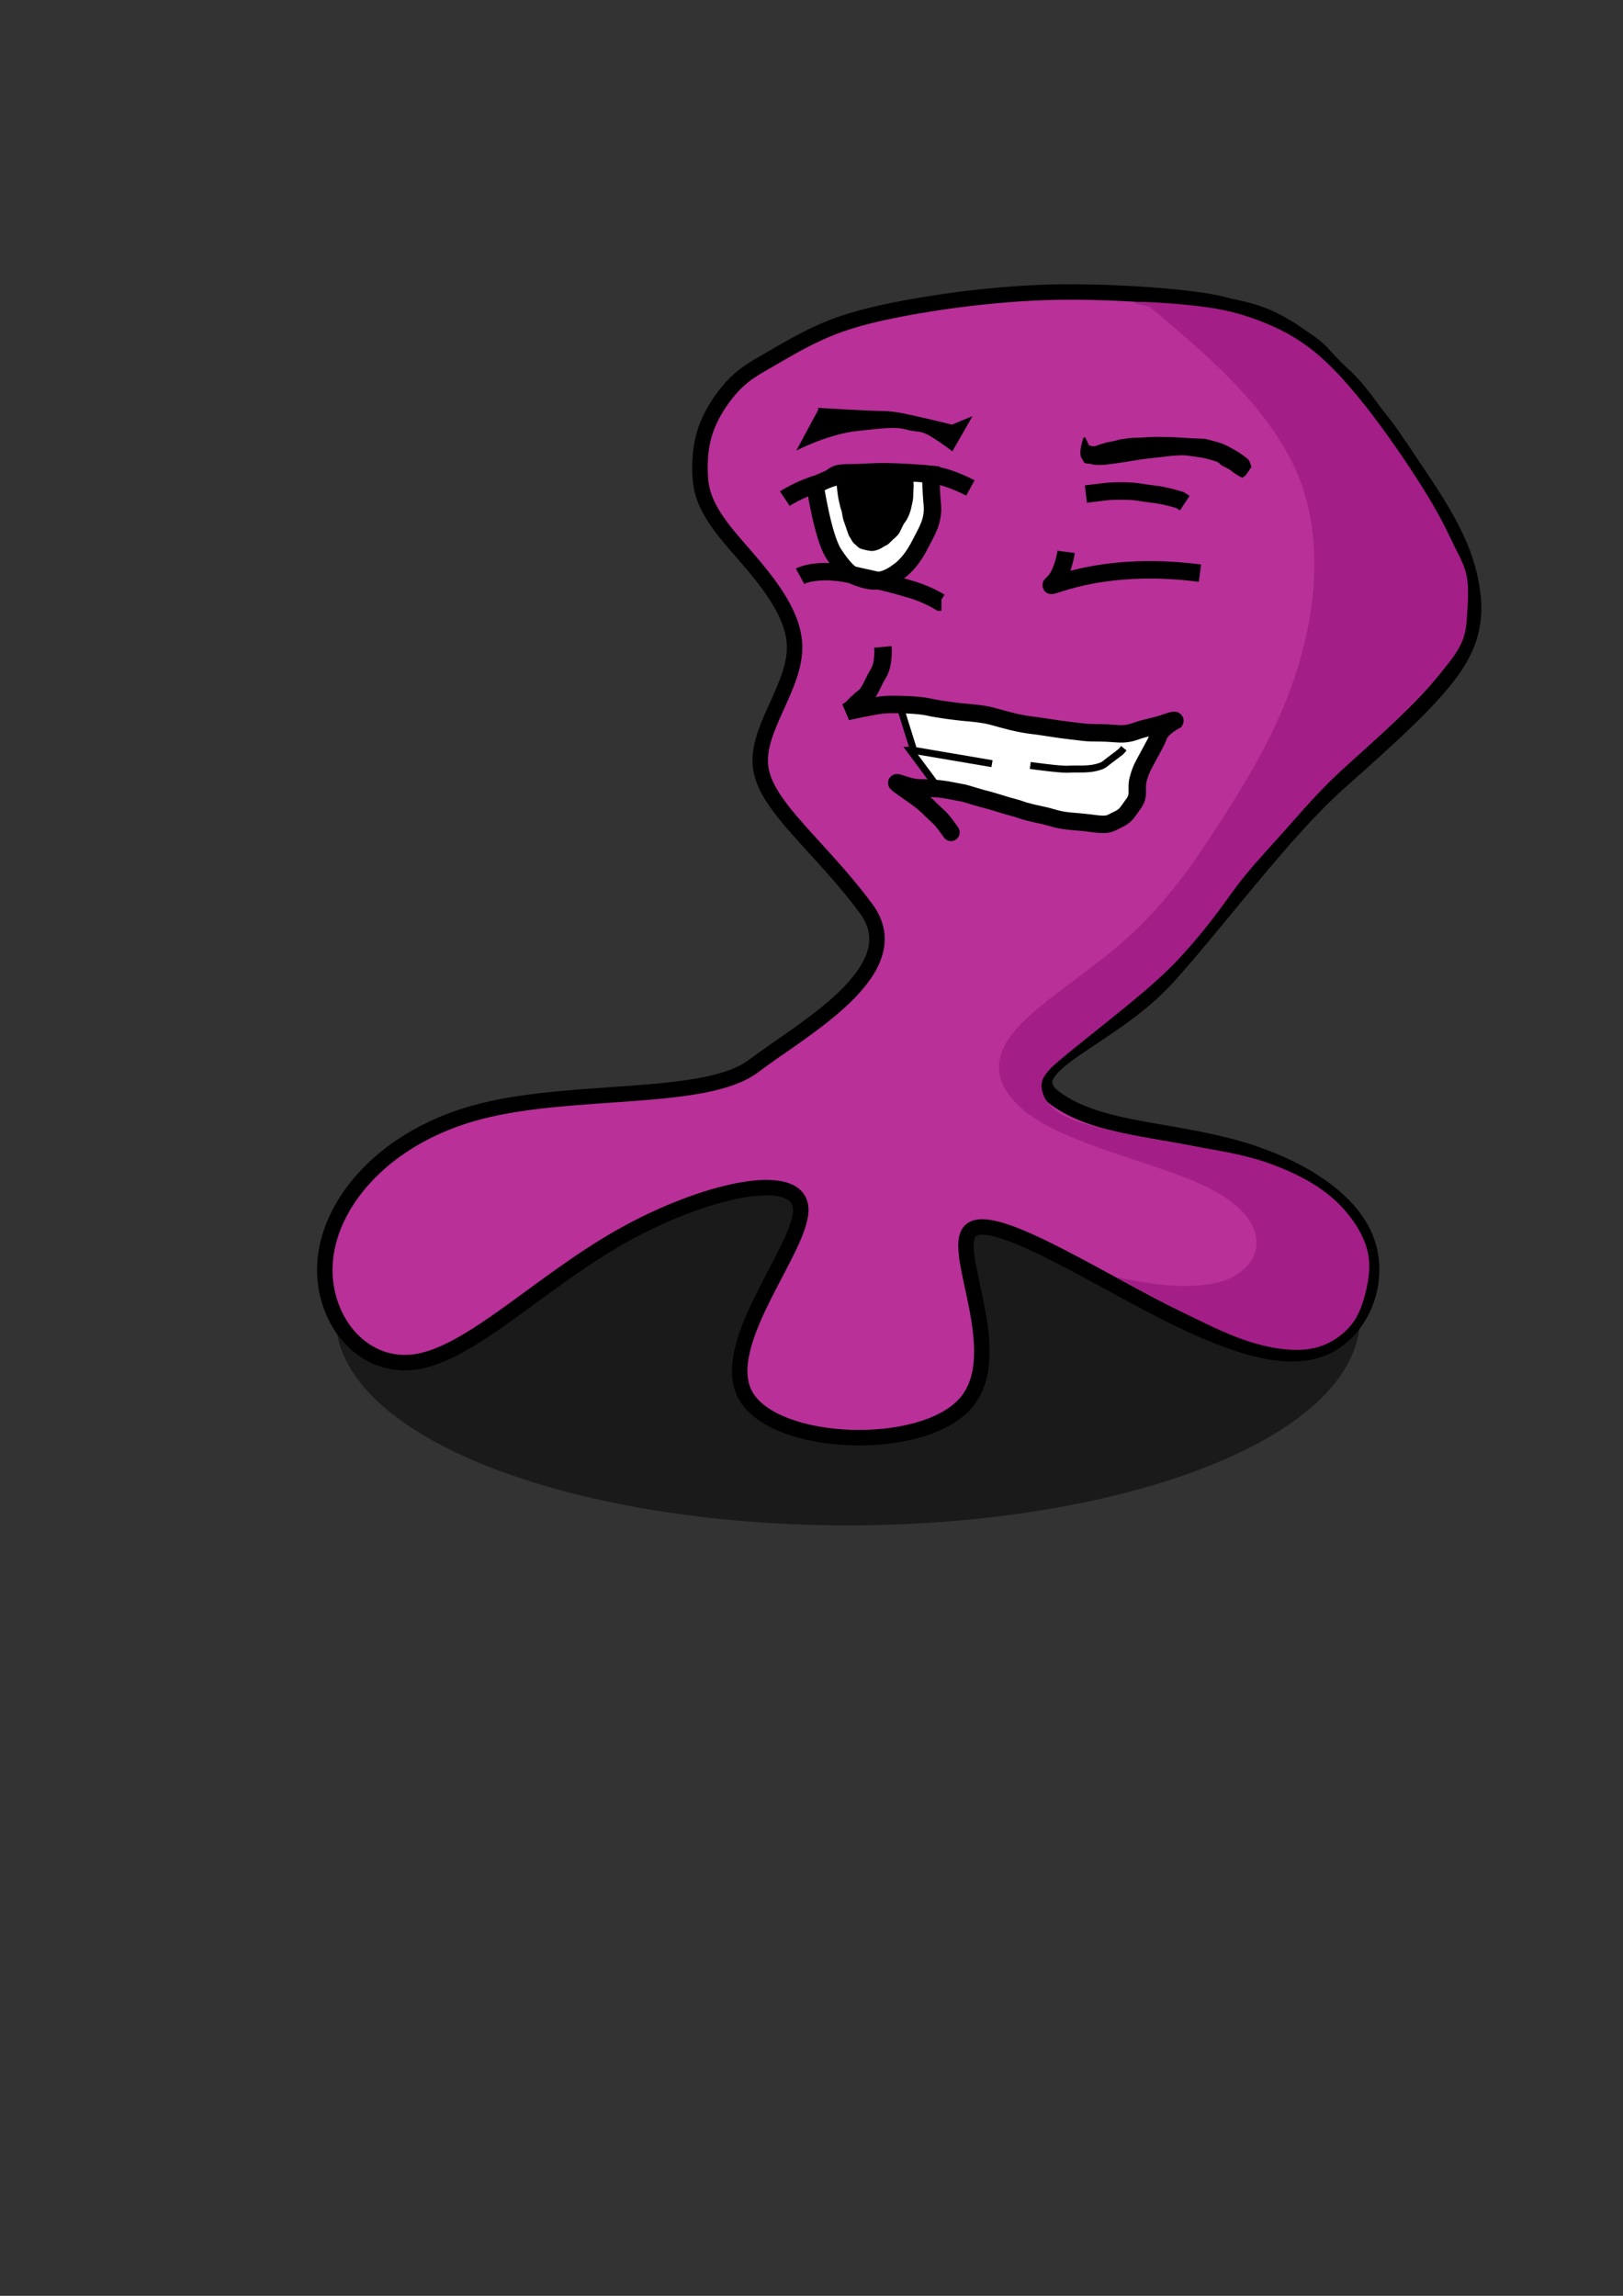 <?xml version="1.0" encoding="UTF-8" standalone="no"?>
<!-- Created with Inkscape (http://www.inkscape.org/) -->

<svg
   xmlns:osb="http://www.openswatchbook.org/uri/2009/osb"
   xmlns:dc="http://purl.org/dc/elements/1.1/"
   xmlns:cc="http://creativecommons.org/ns#"
   xmlns:rdf="http://www.w3.org/1999/02/22-rdf-syntax-ns#"
   xmlns:svg="http://www.w3.org/2000/svg"
   xmlns="http://www.w3.org/2000/svg"
   xmlns:sodipodi="http://sodipodi.sourceforge.net/DTD/sodipodi-0.dtd"
   xmlns:inkscape="http://www.inkscape.org/namespaces/inkscape"
   width="210mm"
   height="297mm"
   viewBox="0 0 210 297"
   version="1.1"
   id="svg1599"
   inkscape:version="0.92.2 (unknown)"
   sodipodi:docname="slime_1.2.svg">
  <rect x="0" y="0" width="210" height="297" fill="#333333" stroke="none"/>
  <defs
     id="defs1593">
    <inkscape:path-effect
       effect="bspline"
       id="path-effect9159"
       is_visible="true"
       weight="33.333"
       steps="2"
       helper_size="0"
       apply_no_weight="true"
       apply_with_weight="true"
       only_selected="false" />
    <inkscape:path-effect
       effect="bspline"
       id="path-effect9147"
       is_visible="true"
       weight="33.333"
       steps="2"
       helper_size="0"
       apply_no_weight="true"
       apply_with_weight="true"
       only_selected="false" />
    <inkscape:path-effect
       effect="bspline"
       id="path-effect9143"
       is_visible="true"
       weight="33.333"
       steps="2"
       helper_size="0"
       apply_no_weight="true"
       apply_with_weight="true"
       only_selected="false" />
    <inkscape:path-effect
       effect="bspline"
       id="path-effect9139"
       is_visible="true"
       weight="33.333"
       steps="2"
       helper_size="0"
       apply_no_weight="true"
       apply_with_weight="true"
       only_selected="false" />
    <marker
       style="overflow:visible"
       id="DistanceStart"
       refX="0.0"
       refY="0.0"
       orient="auto"
       inkscape:stockid="DistanceStart"
       inkscape:isstock="true">
      <g
         id="g2300"
         style="stroke:#000000;stroke-opacity:1;fill:#921676;fill-opacity:1">
        <path
           style="fill:#921676;stroke:#000000;stroke-width:1.15;stroke-linecap:square;stroke-opacity:1;fill-opacity:1"
           d="M 0,0 L 2,0"
           id="path2306" />
        <path
           style="fill:#921676;fill-rule:evenodd;stroke:#000000;stroke-opacity:1;fill-opacity:1"
           d="M 0,0 L 13,4 L 9,0 13,-4 L 0,0 z "
           id="path2302" />
        <path
           style="fill:#921676;stroke:#000000;stroke-width:1;stroke-linecap:square;stroke-opacity:1;fill-opacity:1"
           d="M 0,-4 L 0,40"
           id="path2304" />
      </g>
    </marker>
    <linearGradient
       id="linearGradient2262"
       osb:paint="solid">
      <stop
         style="stop-color:#8b2975;stop-opacity:1;"
         offset="0"
         id="stop2260" />
    </linearGradient>
    <inkscape:path-effect
       effect="bspline"
       id="path-effect573"
       is_visible="true"
       weight="33.333"
       steps="2"
       helper_size="0"
       apply_no_weight="true"
       apply_with_weight="true"
       only_selected="false" />
    <inkscape:path-effect
       effect="bspline"
       id="path-effect573-5"
       is_visible="true"
       weight="33.333"
       steps="2"
       helper_size="0"
       apply_no_weight="true"
       apply_with_weight="true"
       only_selected="false" />
  </defs>
  <sodipodi:namedview
     id="base"
     pagecolor="#ffffff"
     bordercolor="#666666"
     borderopacity="1.0"
     inkscape:pageopacity="0.0"
     inkscape:pageshadow="2"
     inkscape:zoom="0.5"
     inkscape:cx="114.82101"
     inkscape:cy="718.86075"
     inkscape:document-units="mm"
     inkscape:current-layer="layer1"
     showgrid="false"
     inkscape:window-width="1309"
     inkscape:window-height="747"
     inkscape:window-x="57"
     inkscape:window-y="21"
     inkscape:window-maximized="1"
     inkscape:snap-nodes="false"
     inkscape:snap-others="true"
     inkscape:snap-global="false"
     inkscape:object-paths="true"
     inkscape:snap-grids="false"
     inkscape:snap-to-guides="false"
     inkscape:snap-intersection-paths="true"
     inkscape:object-nodes="false"
     inkscape:snap-center="false" />
  <g
     inkscape:label="Layer 1"
     inkscape:groupmode="layer"
     id="layer1">
    <g
       id="g9178"
       transform="translate(-3.175,-8.996)">
      <g
         transform="translate(14.567,-9.949)"
         id="g1075">
        <ellipse
           style="opacity:1;fill:#1a1a1a;fill-opacity:1;stroke:#1a1a1a;stroke-width:2.5;stroke-linejoin:round;stroke-miterlimit:4;stroke-dasharray:none;stroke-opacity:1"
           id="path2266"
           cx="98.303"
           cy="189.453"
           rx="65.022"
           ry="25.577" />
        <g
           id="g1476"
           transform="matrix(0.903,0,0,0.903,678.312,227.06)">
          <g
             id="g9181" />
        </g>
      </g>
      <g
         id="g9210">
        <path
           sodipodi:nodetypes="csscccsccccssssssssscsscssscsscccsscc"
           inkscape:connector-curvature="0"
           id="path571"
           d="m -587.889,-186.669 c -3.949,-1.267 -16.508,-2.13 -24.824,-1.949 -8.317,0.182 -16.824,1.372 -22.585,2.511 -5.761,1.14 -8.775,2.229 -11.426,3.464 -2.651,1.235 -4.939,2.615 -6.828,3.704 -1.889,1.09 -3.377,1.888 -4.903,3.414 -1.525,1.525 -3.087,3.777 -3.977,5.992 -0.89,2.216 -1.108,4.394 -1.053,6.664 0.054,2.27 0.381,4.63 3.704,8.771 3.323,4.14 9.642,10.06 9.842,16.07 0.2,6.01 -5.72,12.111 -4.83,17.695 0.89,5.583 8.59,11.234 15.099,20.057 6.509,8.823 -9.279,17.299 -16.123,22.51 -6.844,5.211 -25.849,3.053 -39.258,6.544 -13.409,3.49 -21.219,12.63 -22.112,21.025 -0.893,8.396 5.133,16.049 13.037,14.809 7.904,-1.24 17.689,-11.371 29.356,-17.958 11.667,-6.587 25.215,-9.629 25.706,-4.127 0.491,5.502 -12.076,19.548 -7.878,26.956 4.198,7.407 25.16,8.176 31.444,1.152 6.283,-7.023 -2.112,-21.838 0.729,-24.759 2.841,-2.921 16.917,6.051 27.73,11.549 10.813,5.498 18.362,7.522 23.51,4.922 5.148,-2.6 7.895,-9.825 5.263,-15.793 -2.632,-5.968 -10.644,-10.68 -20.121,-13.017 -9.477,-2.337 -18.376,-2.363 -24.233,-6.684 -6.087,-4.492 7.878,-8.175 16.159,-17.366 7.374,-8.184 16.713,-20.874 24.382,-27.7 7.669,-6.825 13.145,-11.737 16.371,-16.222 3.225,-4.484 3.37,-8.334 2.826,-11.784 -0.545,-3.45 -1.78,-6.501 -3.45,-9.551 -1.671,-3.051 -3.777,-6.101 -5.381,-8.487 -1.604,-2.385 -2.827,-4.297 -4.389,-6.222 -1.562,-1.925 -2.953,-4.269 -5.313,-6.376 -1.2,-1.071 -2.023,-2.012 -3.048,-3.123 -1.118,-1.212 -2.695,-2.054 -4.23,-3.181 -3.881,-2.425 -5.997,-2.824 -9.196,-3.514 z"
           style="fill:#b83098;fill-opacity:1;stroke:#000000;stroke-width:2.216;stroke-linecap:butt;stroke-linejoin:miter;stroke-miterlimit:4;stroke-dasharray:none;stroke-opacity:1"
           transform="matrix(0.903,0,0,0.903,692.879,217.112)" />
        <path
           style="fill:none;stroke:#000000;stroke-width:2.5;stroke-linecap:butt;stroke-linejoin:miter;stroke-miterlimit:4;stroke-dasharray:none;stroke-opacity:1"
           d="m -651.337,-159.036 c 0,0 1.961,-1.307 4.794,-2.179 2.833,-0.872 1.525,-1.525 4.576,-1.525 3.051,0 4.576,-0.218 7.191,0 2.615,0.218 3.268,0 5.448,0.436 2.179,0.436 4.576,1.743 4.576,1.743"
           id="path575"
           inkscape:connector-curvature="0"
           transform="matrix(0.903,0,0,0.903,692.879,217.112)"
           sodipodi:nodetypes="cssscc" />
        <path
           style="fill:none;stroke:#000000;stroke-width:2.5;stroke-linecap:butt;stroke-linejoin:miter;stroke-miterlimit:4;stroke-dasharray:none;stroke-opacity:1"
           d="m -608.193,-159.69 c 3.704,-0.436 3.051,-0.436 5.23,-0.436 2.179,0 2.397,0.218 4.358,0.436 1.961,0.218 3.922,0.872 3.922,0.872 l 0.654,0.436"
           id="path577"
           inkscape:connector-curvature="0"
           transform="matrix(0.903,0,0,0.903,692.879,217.112)"
           sodipodi:nodetypes="csccc" />
        <path
           style="fill:#ffffff;fill-opacity:1;stroke:#000000;stroke-width:2.5;stroke-linecap:butt;stroke-linejoin:miter;stroke-miterlimit:4;stroke-dasharray:none;stroke-opacity:1"
           d="m -646.992,-160.868 c 0,0 1.103,7.28 2.628,9.677 1.525,2.397 2.615,3.051 2.615,3.051 0,0 2.179,1.09 3.704,0.872 1.525,-0.218 2.397,-0.872 3.269,-1.525 0.872,-0.654 1.961,-1.961 2.833,-3.704 0.872,-1.743 1.961,-3.269 1.743,-5.665 -0.091,-1.004 -0.144,-1.931 -0.175,-2.67 -0.043,-1.025 -0.043,-1.688 -0.043,-1.688 -9.655,-0.903 -14.183,-5.9e-4 -16.574,1.654"
           id="path579"
           inkscape:connector-curvature="0"
           sodipodi:nodetypes="cccccccscc"
           transform="matrix(0.903,0,0,0.903,692.879,217.112)" />
        <path
           style="fill:none;stroke:#000000;stroke-width:2.5;stroke-linecap:butt;stroke-linejoin:miter;stroke-miterlimit:4;stroke-dasharray:none;stroke-opacity:1"
           d="m -649.158,-147.923 c 0,0 2.397,-1.307 7.409,-0.218 5.012,1.09 6.537,1.525 8.716,2.179 2.179,0.654 3.922,1.743 3.922,1.743 h 0.218"
           id="path581"
           inkscape:connector-curvature="0"
           transform="matrix(0.903,0,0,0.903,692.879,217.112)"
           sodipodi:nodetypes="ccccc" />
        <path
           style="fill:none;stroke:#000000;stroke-width:2.5;stroke-linecap:butt;stroke-linejoin:miter;stroke-miterlimit:4;stroke-dasharray:none;stroke-opacity:1"
           d="m -611.025,-151.41 c 0,0 -0.436,3.269 -1.961,4.576 -1.525,1.307 6.101,-3.486 21.136,-1.525"
           id="path583"
           inkscape:connector-curvature="0"
           transform="matrix(0.903,0,0,0.903,692.879,217.112)"
           sodipodi:nodetypes="ccc" />
        <path
           style="fill:#000000;fill-opacity:1;stroke:#000000;stroke-width:0.265;stroke-linecap:butt;stroke-linejoin:miter;stroke-miterlimit:4;stroke-dasharray:none;stroke-opacity:1"
           d="m -646.325,-171.892 -3.051,5.665 c 0,0 4.358,-2.179 8.28,-2.615 3.922,-0.436 5.665,-0.654 7.191,-0.218 1.525,0.436 1.961,0 3.704,1.09 1.743,1.089 2.833,1.961 2.833,1.961 l 2.615,-4.576 -2.615,1.09 c 0,0 -2.615,-0.654 -4.576,-1.09 -1.961,-0.436 -3.704,-0.872 -5.448,-0.872 -1.743,0 -8.934,-0.436 -8.934,-0.436 z"
           id="path1390"
           inkscape:connector-curvature="0"
           transform="matrix(0.903,0,0,0.903,692.879,217.112)"
           sodipodi:nodetypes="ccsccccccsc" />
        <path
           style="fill:#000000;fill-opacity:1;stroke:#000000;stroke-width:0.265px;stroke-linecap:butt;stroke-linejoin:miter;stroke-opacity:1"
           d="m -608.411,-167.752 c 0,0 -0.436,1.307 -0.436,1.961 0,0.654 0.037,0.719 0.268,1.066 0.231,0.347 0.077,0.501 0.693,0.539 0.616,0.038 0.655,0.231 1.926,0.193 1.271,-0.038 5.739,-0.809 5.739,-0.809 l 3.313,-0.385 c 0,0 2.196,-0.308 3.274,-0.154 1.079,0.154 2.234,0.308 2.658,0.424 0.424,0.116 1.348,0.347 1.733,0.539 0.385,0.193 0.193,0.308 1.002,0.693 0.809,0.385 0.847,0.501 1.387,0.886 0.539,0.385 1.04,0.616 1.04,0.616 0,0 0.077,-0.077 0.231,-0.116 0.154,-0.038 0.963,-1.31 0.963,-1.31 0,0 -0.231,-0.809 -0.462,-1.002 -0.231,-0.193 -1.04,-0.809 -1.387,-1.002 -0.347,-0.193 -1.194,-0.732 -2.003,-1.079 -0.809,-0.347 -1.772,-0.539 -2.35,-0.693 -0.578,-0.154 -0.578,-0.077 -2.003,-0.154 -1.425,-0.077 -3.12,-0.193 -3.544,-0.193 -0.424,0 -1.926,-0.038 -2.504,0 -0.578,0.038 -1.849,0.116 -2.35,0.116 -0.501,0 -1.156,0.116 -1.772,0.193 -0.616,0.077 -0.809,0.231 -1.541,0.347 -0.732,0.116 -0.77,0.154 -1.541,0.385 -0.77,0.231 -0.732,0.347 -1.194,0.27 -0.462,-0.077 -0.578,-0.116 -0.655,-0.308 -0.077,-0.193 -0.487,-1.024 -0.487,-1.024 z"
           id="path1392"
           inkscape:connector-curvature="0"
           transform="matrix(0.903,0,0,0.903,692.879,217.112)"
           sodipodi:nodetypes="csccccccssccccccccccssscccccc" />
        <path
           style="fill:#000000;fill-opacity:1;stroke:#000000;stroke-width:0.265px;stroke-linecap:butt;stroke-linejoin:miter;stroke-opacity:1"
           d="m -643.792,-161.161 c 0,0 0.163,1.689 0.272,2.125 0.109,0.436 0.245,1.226 0.409,1.634 0.163,0.409 0.109,0.953 0.409,1.716 0.3,0.763 0.545,1.77 0.79,2.097 0.245,0.327 0.245,0.599 0.735,1.008 0.49,0.409 0.436,0.518 1.062,0.681 0.626,0.163 1.117,0.272 1.471,0.218 0.354,-0.054 0.872,-0.218 1.307,-0.518 0.436,-0.3 0.518,-0.163 1.035,-0.708 0.518,-0.545 1.035,-0.817 1.362,-1.471 0.327,-0.654 0.409,-0.981 0.763,-1.416 0.354,-0.436 0.735,-1.444 0.817,-1.907 0.082,-0.463 0.163,-0.654 0.245,-1.171 0.082,-0.518 0.027,-0.953 0.082,-1.498 0.054,-0.545 0,-0.844 0,-0.981 0,-0.136 0.191,-0.545 -0.708,-0.572 -0.899,-0.027 -1.525,-0.163 -2.751,-0.191 -1.226,-0.027 -1.062,0.027 -2.451,0.027 -1.389,0 -1.198,0.027 -2.233,0.054 -1.035,0.027 -1.389,0.054 -1.879,0.109 -0.49,0.054 -0.654,-0.027 -0.681,0.218 -0.027,0.245 -0.054,0.545 -0.054,0.545 z"
           id="path1394"
           inkscape:connector-curvature="0"
           transform="matrix(0.903,0,0,0.903,692.879,217.112)"
           sodipodi:nodetypes="cccccccccccccccsccsccccc" />
        <path
           style="fill:#ffffff;fill-opacity:1;stroke:#000000;stroke-width:1;stroke-linecap:butt;stroke-linejoin:miter;stroke-miterlimit:4;stroke-dasharray:none;stroke-opacity:1"
           d="m -632.87,-122.973 v 0 0 l -0.481,-0.006 4.011,5.402 20.03,5.008 4.622,0.308 2.773,-1.926 1.079,-4.699 3.698,-7.396 -9.322,1.233 -16.564,-2.619 -11.754,-1.406 v 0"
           id="path1400"
           inkscape:connector-curvature="0"
           transform="matrix(0.903,0,0,0.903,692.879,217.112)"
           sodipodi:nodetypes="cccccccccccccc" />
        <path
           style="fill:none;stroke:#000000;stroke-width:2.5;stroke-linecap:butt;stroke-linejoin:miter;stroke-miterlimit:4;stroke-dasharray:none;stroke-opacity:1"
           d="m -637.283,-137.791 c 0,0 0.218,2.397 -0.654,3.813 -0.872,1.416 -1.198,2.724 -2.07,3.377 -0.872,0.654 -1.743,1.634 -1.743,1.634 l -0.654,0.436 c 0,0 3.922,-0.872 5.339,-0.981 1.416,-0.109 4.903,0 6.319,0.327 1.416,0.327 4.031,0.654 5.23,0.763 1.198,0.109 2.724,0.218 4.249,0.654 1.525,0.436 3.486,0.981 5.339,1.198 1.852,0.218 3.486,0.545 5.448,0.763 1.961,0.218 2.07,0.327 4.358,0.327 2.288,0 3.16,0.436 5.012,-0.218 1.852,-0.654 2.724,-0.654 4.249,-1.198 1.525,-0.545 1.416,-0.327 1.416,-0.327 0,0 -1.852,0.981 -2.288,2.07 -0.436,1.089 -0.545,1.198 -1.416,2.833 -0.872,1.634 -1.089,1.852 -1.525,3.377 -0.436,1.525 0.264,2.34 -0.717,3.647 -0.981,1.307 -1.014,1.692 -2.359,2.301 -1.095,0.532 -1.173,0.807 -3.57,0.48 -2.397,-0.327 -3.704,-0.218 -5.556,-0.763 -1.852,-0.545 -1.852,-0.396 -4.127,-1.017 -1.886,-0.67 -1.3,-0.353 -3.983,-1.206 -2.41,-0.725 -0.974,-0.238 -3.153,-0.891 -2.179,-0.654 -0.981,-0.327 -3.16,-0.763 -2.179,-0.436 -2.615,-0.327 -4.358,-0.436 -2.172,0.118 -5.173,-1.732 -2.724,0 2.179,1.525 2.833,1.961 3.922,3.051 1.09,1.09 1.362,1.117 2.451,2.642 1.09,1.525 0,0 0,0"
           id="path1396"
           inkscape:connector-curvature="0"
           sodipodi:nodetypes="cccccccccscsccccccccscccccccccc"
           transform="matrix(0.903,0,0,0.903,692.879,217.112)" />
        <path
           style="fill:none;stroke:#000000;stroke-width:1;stroke-linecap:butt;stroke-linejoin:miter;stroke-miterlimit:4;stroke-dasharray:none;stroke-opacity:1"
           d="m -634.777,-129.075 1.907,6.101 11.222,1.907"
           id="path1398"
           inkscape:connector-curvature="0"
           transform="matrix(0.903,0,0,0.903,692.879,217.112)"
           sodipodi:nodetypes="ccc" />
        <path
           style="fill:none;stroke:#000000;stroke-width:1;stroke-linecap:butt;stroke-linejoin:miter;stroke-miterlimit:4;stroke-dasharray:none;stroke-opacity:1"
           d="m -616.167,-120.813 c 0,0 4.314,0.616 5.47,0.539 1.156,-0.077 2.696,0.077 3.929,-0.231 1.233,-0.308 1.156,-0.462 2.003,-1.079 0.847,-0.616 1.618,-1.233 1.618,-1.233 l 0.385,-0.462"
           id="path1402"
           inkscape:connector-curvature="0"
           transform="matrix(0.903,0,0,0.903,692.879,217.112)"
           sodipodi:nodetypes="cccccc" />
        <path
           style="fill:#a41e87;fill-opacity:1;stroke:#000000;stroke-width:0.265px;stroke-linecap:butt;stroke-linejoin:miter;stroke-opacity:0.006"
           d="m 155.817,51.982 c 3.867,3.337 11.602,10.01 15.073,17.932 3.47,7.923 2.677,17.094 0.384,24.856 -2.293,7.761 -6.085,14.111 -9.834,19.976 -3.748,5.865 -7.452,11.245 -12.876,16.007 -5.424,4.763 -12.568,8.908 -15.076,12.927 -2.508,4.02 -0.381,7.913 5.131,10.912 5.512,2.999 14.409,5.102 19.783,7.521 5.374,2.419 7.226,5.153 7.359,7.402 0.132,2.249 -1.455,4.013 -3.66,4.939 -2.205,0.926 -5.027,1.014 -7.574,0.832 -2.547,-0.182 -4.818,-0.634 -5.959,-0.876 -1.141,-0.243 -1.152,-0.276 0.998,0.86 2.15,1.135 6.435,3.425 9.619,4.954 3.184,1.529 5.254,2.29 7.183,2.775 1.93,0.485 3.719,0.693 5.232,0.609 1.513,-0.084 2.75,-0.46 3.877,-1.093 1.127,-0.634 2.144,-1.525 2.861,-2.568 0.717,-1.043 1.134,-2.237 1.452,-3.442 0.318,-1.205 0.536,-2.421 0.551,-3.573 0.016,-1.152 -0.172,-2.239 -0.652,-3.42 -0.48,-1.181 -1.253,-2.456 -2.314,-3.713 -1.061,-1.257 -2.41,-2.496 -4.348,-3.679 -1.939,-1.183 -4.467,-2.31 -7.048,-3.089 -2.582,-0.779 -5.216,-1.211 -8.543,-1.779 -3.327,-0.568 -7.345,-1.272 -10.513,-1.986 -3.168,-0.713 -5.485,-1.436 -6.913,-2.42 -1.428,-0.985 -1.967,-2.231 -2.054,-3.129 -0.087,-0.898 0.276,-1.447 0.677,-1.955 0.401,-0.507 0.841,-0.972 3.092,-2.802 2.252,-1.83 6.316,-5.024 9.089,-7.367 2.772,-2.343 4.253,-3.835 5.705,-5.452 1.452,-1.617 2.877,-3.359 4.126,-5.027 1.249,-1.667 2.324,-3.26 3.721,-4.971 1.397,-1.711 3.115,-3.54 4.839,-5.474 1.725,-1.933 3.456,-3.971 5.481,-6.014 2.025,-2.043 4.344,-4.09 6.333,-5.919 1.988,-1.828 3.646,-3.438 5.14,-4.971 1.494,-1.533 2.825,-2.99 3.908,-4.309 1.083,-1.319 1.919,-2.5 2.368,-3.663 0.449,-1.163 0.512,-2.308 0.598,-3.732 0.086,-1.424 0.194,-3.126 -0.084,-4.543 -0.278,-1.417 -0.943,-2.549 -1.598,-3.875 -0.655,-1.326 -1.299,-2.846 -2.858,-5.501 -1.559,-2.656 -4.031,-6.447 -6.667,-10.028 -2.636,-3.581 -5.434,-6.953 -8.14,-9.252 -2.706,-2.299 -5.318,-3.526 -7.65,-4.407 -2.331,-0.882 -4.381,-1.418 -7.366,-1.803 -2.985,-0.385 -6.904,-0.619 -8.18,-0.595 -1.276,0.024 0.092,0.306 0.776,0.447 0.684,0.141 0.684,0.141 4.551,3.478 z"
           id="path9157"
           inkscape:connector-curvature="0"
           inkscape:path-effect="#path-effect9159"
           inkscape:original-d="m 151.94996,48.64536 c 7.73509,6.672889 15.46972,13.345876 23.2042,20.019221 -0.79349,9.171966 -1.58721,18.343896 -2.38125,27.516666 -3.79221,6.349933 -7.58427,12.699423 -11.37708,19.050003 -3.70408,5.37986 -7.40786,10.75915 -11.1125,16.13958 -7.14389,4.14511 -14.28723,8.29001 -21.43125,12.43542 2.12787,3.89366 4.25523,7.78715 6.38244,11.68112 8.8973,2.1033 17.79392,4.20676 26.69048,6.31054 1.85231,2.73371 3.70443,5.4678 5.55625,8.20209 -1.58727,1.76366 -3.17474,3.52751 -4.7625,5.29166 -2.82241,0.088 -5.64418,0.17613 -8.46667,0.26459 -2.27096,-0.45231 -4.54175,-0.90426 -6.81302,-1.35599 -0.0108,-0.0333 -0.0218,-0.0663 -0.0331,-0.0992 4.31102,2.30306 8.59598,4.59261 12.89358,6.88931 2.07004,0.76101 4.13982,1.52228 6.20934,2.28381 1.78941,0.20777 3.57857,0.4158 5.36745,0.62409 1.23728,-0.37601 2.4743,-0.75176 3.71106,-1.12724 1.01744,-0.89161 2.03462,-1.78295 3.05154,-2.67404 0.41743,-1.19429 0.8346,-2.38831 1.2515,-3.58207 0.21853,-1.21635 0.4368,-2.43242 0.6548,-3.64824 -0.18682,-1.08783 -0.37391,-2.1754 -0.56126,-3.26269 -0.77281,-1.27492 -1.54589,-2.54958 -2.31924,-3.82397 -1.34856,-1.2395 -2.69739,-2.47873 -4.04648,-3.7177 -2.52818,-1.12707 -5.05638,-2.25377 -7.58511,-3.38033 -2.63467,-0.43193 -5.26921,-0.86353 -7.9045,-1.29494 -4.01865,-0.70458 -8.03677,-1.40875 -12.05587,-2.11278 -2.31707,-0.72282 -4.63401,-1.44526 -6.95162,-2.16757 -0.53853,-1.24668 -1.07725,-2.49292 -1.61629,-3.73903 0.36376,-0.54972 0.72723,-1.09916 1.09045,-1.64835 0.43948,-0.46532 0.87869,-0.93037 1.31764,-1.39516 4.0647,-3.19461 8.12911,-6.38894 12.19328,-9.58302 1.48047,-1.49208 2.96067,-2.98389 4.44061,-4.47544 1.42456,-1.74265 2.84886,-3.48502 4.27289,-5.22714 1.07492,-1.59274 2.14957,-3.1852 3.22396,-4.77741 1.71858,-1.82974 3.43687,-3.65919 5.15491,-5.4884 1.73131,-2.03777 3.46233,-4.07525 5.19309,-6.11247 2.3195,-2.048 4.63873,-4.09574 6.9577,-6.14321 1.65777,-1.60943 3.31528,-3.2186 4.97252,-4.827504 1.33128,-1.457118 2.6623,-2.913969 3.99306,-4.370563 0.83571,-1.18138 1.67115,-2.362485 2.50633,-3.543336 0.0631,-1.145307 0.1259,-2.290343 0.18846,-3.435117 0.10894,-1.702328 0.21762,-3.404393 0.32603,-5.106192 -0.66479,-1.132388 -1.32984,-2.264512 -1.99516,-3.396371 -0.6443,-1.520131 -1.28887,-3.039995 -1.9337,-4.559599 -2.47221,-3.791489 -4.94468,-7.582704 -7.41741,-11.373659 -2.7985,-3.371643 -5.59726,-6.743019 -8.39629,-10.114137 -2.61252,-1.227043 -5.2252,-2.453771 -7.83835,-3.680331 -2.04977,-0.536828 -4.09944,-1.073298 -6.14985,-1.609627 -3.91976,-0.234148 -7.83866,-0.467965 -11.75894,-0.701583 1.36834,0.281872 2.73614,0.563951 4.10384,0.846329 2.7e-4,-2.71e-4 2.8e-4,-2.78e-4 3e-5,-2e-5 z"
           sodipodi:nodetypes="ccccccccccccccccccccccccccccccccccccccccccccccccccc" />
      </g>
    </g>
  </g>
</svg>
